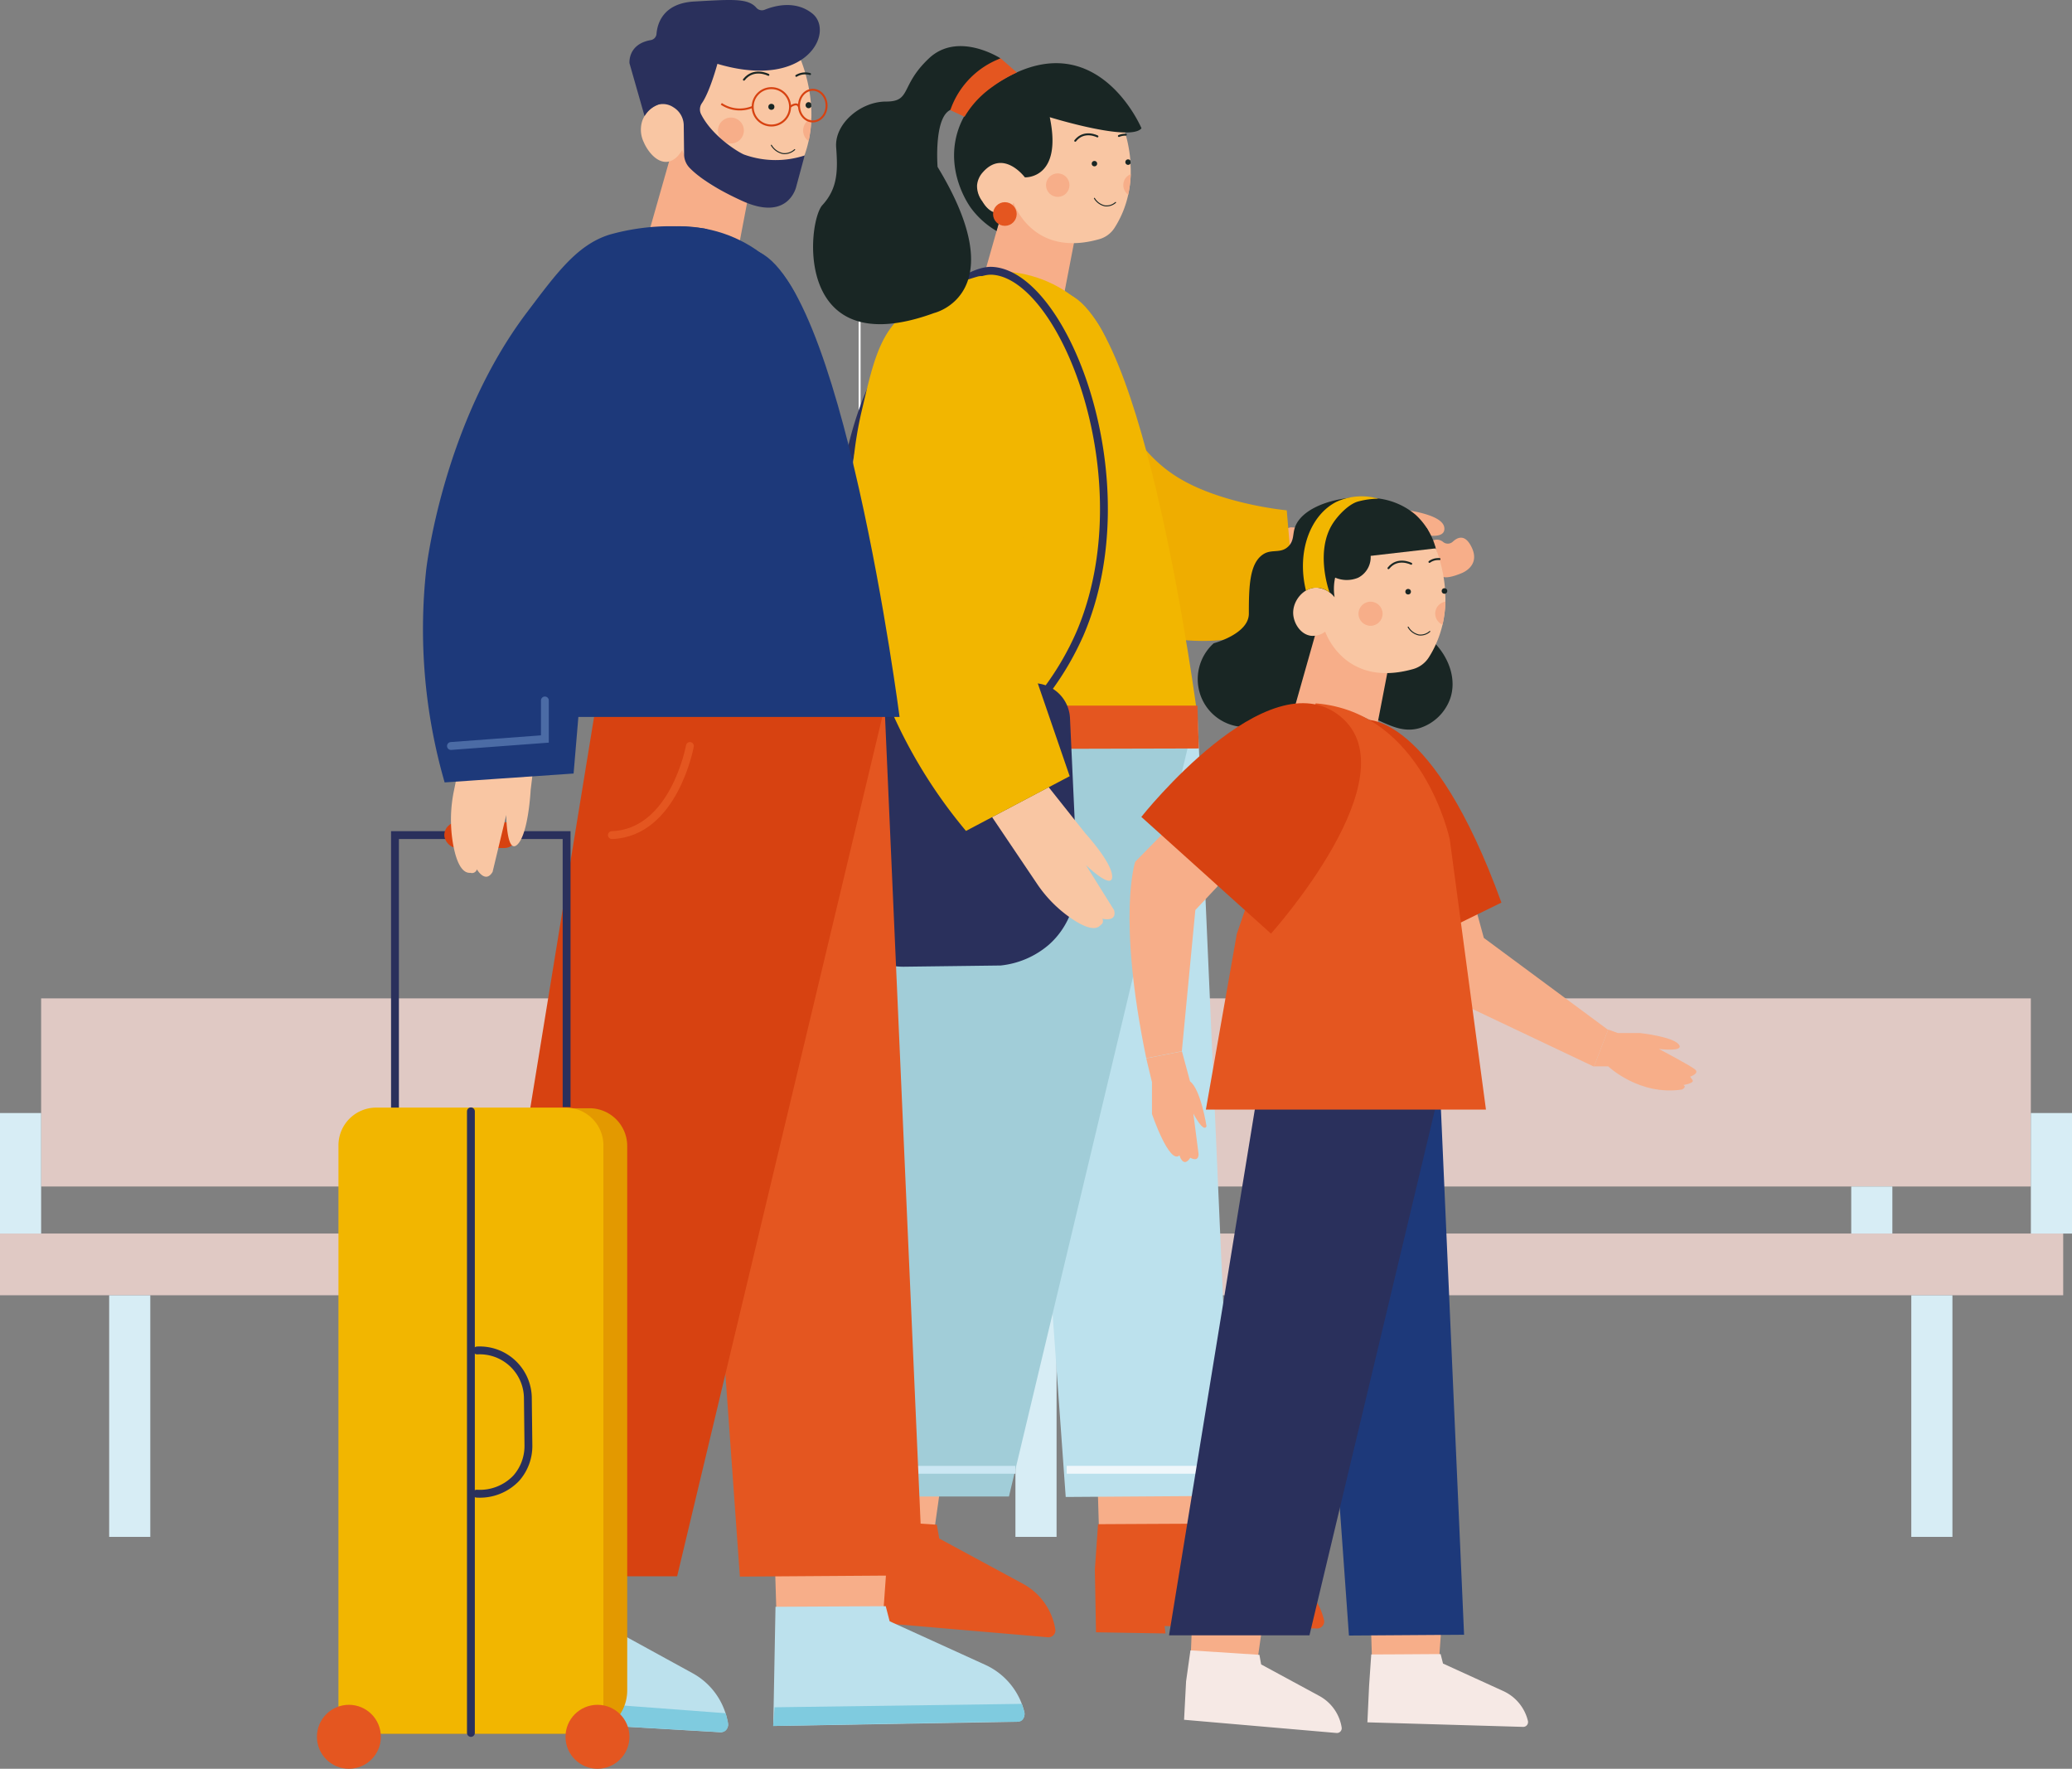 <svg id="senior" xmlns="http://www.w3.org/2000/svg" viewBox="0 0 527.47 450.19"><rect x="0" y="0" width="527.47" height="450.19" fill="#808080" stroke="none"/><defs><style>.cls-1{fill:#e0c9c4;}.cls-2{fill:#d7edf5;}.cls-13,.cls-15,.cls-16,.cls-17,.cls-18,.cls-22,.cls-23,.cls-25,.cls-27,.cls-3{fill:none;}.cls-3{stroke:#fff;}.cls-13,.cls-15,.cls-17,.cls-22,.cls-23,.cls-25,.cls-27,.cls-3{stroke-miterlimit:10;}.cls-18,.cls-22,.cls-3{stroke-width:0.5px;}.cls-4{fill:#f7ae89;}.cls-5{fill:#e45620;}.cls-6{fill:#bce1ed;}.cls-7{fill:#a1cdd8;}.cls-8{fill:#efad00;}.cls-9{fill:#f2b600;}.cls-10{fill:#191919;}.cls-11{fill:#2a305c;}.cls-12{fill:#f9c6a3;}.cls-13,.cls-27{stroke:#2a305c;}.cls-13,.cls-16,.cls-17,.cls-23,.cls-25,.cls-27{stroke-width:2px;}.cls-14{fill:#192624;}.cls-15,.cls-18{stroke:#192624;}.cls-15,.cls-18,.cls-23,.cls-25,.cls-27{stroke-linecap:round;}.cls-15{stroke-width:0.25px;}.cls-16{stroke:#cbe7f3;}.cls-16,.cls-18{stroke-linejoin:round;}.cls-17{stroke:#eff7fb;}.cls-19{fill:#f6e9e5;}.cls-20{fill:#1d397a;}.cls-21{fill:#d74211;}.cls-22{stroke:#d74211;}.cls-23{stroke:#e45620;}.cls-24{fill:#7fcbdf;}.cls-25{stroke:#4b6ba5;}.cls-26{fill:#e39900;}</style></defs><g id="BANC"><rect class="cls-1" x="10.47" y="254.11" width="506.52" height="47.88"/><rect class="cls-1" y="313.96" width="525.23" height="15.71"/><rect class="cls-2" y="283.29" width="10.47" height="30.68"/><rect class="cls-2" x="27.79" y="329.68" width="10.47" height="61.49"/><rect class="cls-2" x="258.5" y="329.68" width="10.47" height="61.49"/><rect class="cls-2" x="486.56" y="329.68" width="10.47" height="61.49"/><rect class="cls-2" x="517" y="283.29" width="10.47" height="30.68"/><rect class="cls-2" x="471.27" y="301.99" width="10.47" height="11.97"/><rect class="cls-2" x="258.5" y="301.99" width="10.47" height="11.97"/></g><line class="cls-3" x1="255.45" y1="163.62" x2="228.12" y2="173.89"/><path class="cls-3" d="M227.28,167.31V79.7c0-7.13,5.45-12.9,12.17-12.9h0" transform="translate(-8.45 -2.28)"/><polygon class="cls-4" points="279.35 375.51 279.73 388.1 304.54 388.01 305.38 376.28 279.35 375.51"/><path class="cls-5" d="M343.74,416.76l-38.81-.61.21,1.88-17.68-.3-.29-16c.28-3.84.54-7.68.81-11.51q12.74-.07,25.45-.13l.88,3.47,22.12,10a16.17,16.17,0,0,1,9.06,11A1.77,1.77,0,0,1,343.74,416.76Z" transform="translate(-8.45 -2.28)"/><polygon class="cls-4" points="213.84 374.09 213.35 386.63 238.02 388.27 239.67 376.66 213.84 374.09"/><path class="cls-5" d="M275.21,419l-38.55-3.31.07,1.89-17.56-1.53.84-15.95q.8-5.69,1.6-11.38l25.32,1.63.63,3.52,21.29,11.51A16.13,16.13,0,0,1,277.11,417,1.77,1.77,0,0,1,275.21,419Z" transform="translate(-8.45 -2.28)"/><path class="cls-6" d="M313.3,184.62Q317.66,283.78,322,383l-42.25.29q-7.11-99.3-14.23-198.62" transform="translate(-8.45 -2.28)"/><path class="cls-4" d="M337.33,136.51l15.65.81a1.84,1.84,0,0,0,1.2-.37l6.56-5a1.86,1.86,0,0,1,1.24-.37c2.87.22,13.71,1.28,14.15,5,.42,3.5-6.46,1.68-8.86.94a1.79,1.79,0,0,0-1.57.24c-.35.24-.8.55-1.28.91a1.84,1.84,0,0,0,.48,3.2l.07,0a1.88,1.88,0,0,0,2.08-.27c.81-.75,2-1.46,3.19-.79a1.86,1.86,0,0,0,2.12-.32,2.46,2.46,0,0,1,3.46-.27,1.88,1.88,0,0,0,2.46-.06c1.19-1.12,3.06-2,4.69,1.18,2.66,5.1-2.6,6.89-2.6,6.89s-2.84,1.22-4.25.95a1.71,1.71,0,0,0-1.29.23c-1.12.81-3.3,2.22-4.42,1.87a2.18,2.18,0,0,0-.91-.12c-2.32.31-11.12,1.35-13.29-.14a1.67,1.67,0,0,0-1.07-.34L338.37,152a1.82,1.82,0,0,1-2-1.67l-1-11.82A1.82,1.82,0,0,1,337.33,136.51Z" transform="translate(-8.45 -2.28)"/><path class="cls-7" d="M246.15,184.62h66.56Q289,283.89,265.3,383.17l-51.55,0Z" transform="translate(-8.45 -2.28)"/><g id="COU"><path class="cls-4" d="M264.15,54.05l-5.32,18.71s8.75-2.4,20.59,3.95l2.75-14.25S270.33,47.35,264.15,54.05Z" transform="translate(-8.45 -2.28)"/></g><path class="cls-8" d="M292.87,105.3c4.76,10.34,10.67,15.51,15.15,18.32,11.11,7,28,8.55,28,8.55h0l2.32,27.46a51.61,51.61,0,0,1-43.87,1.69Q293.66,133.32,292.87,105.3Z" transform="translate(-8.45 -2.28)"/><path class="cls-9" d="M236,138.79l-8.19,45.83H313.3S299.87,80.66,279,76.71Z" transform="translate(-8.45 -2.28)"/><path class="cls-10" d="M268.25,92.26c-1.29,4.9-5.91,15.28-13.27,29.52Q261.63,107,268.25,92.26Z" transform="translate(-8.45 -2.28)"/><ellipse class="cls-9" cx="253.93" cy="96.07" rx="29.64" ry="27.01"/><path class="cls-5" d="M313.64,192.78l-35.16.09v-11h34.8Z" transform="translate(-8.45 -2.28)"/><path class="cls-11" d="M271.47,176.17H230.3a9.34,9.34,0,0,0-9.34,9.34v45.32a17.5,17.5,0,0,0,17.49,17.5l24.72-.31a22.35,22.35,0,0,0,12.28-5.28c9.47-8.37,7.12-21.87,7-22.71l-1.61-34.95A9.33,9.33,0,0,0,271.47,176.17Z" transform="translate(-8.45 -2.28)"/><path class="cls-12" d="M261,210.24l11.4,16.91a32.81,32.81,0,0,0,8.21,8.49c3.05,2.17,6.5,3.9,8,2.1a1.17,1.17,0,0,0,.46-1.63s3.8,1,3-2.17l-7.16-11.47s6.69,6.48,6.67,2.91-6.84-11-6.84-11l-9.33-11.75Z" transform="translate(-8.45 -2.28)"/><path class="cls-13" d="M261.37,71.23c18.27,1.62,38.44,53.69,22.08,92.15a73,73,0,0,1-19.11,26c-2.81,1.1-17.66,6.66-28.64-.9-5.82-4-8.55-10.31-10.54-18.8-6.7-28.66-3.25-74.88,26-94.49C257.24,71.1,260.1,71.11,261.37,71.23Z" transform="translate(-8.45 -2.28)"/><path class="cls-9" d="M260.52,74a2.73,2.73,0,0,0-3.15-1.34,54.75,54.75,0,0,0-7.16,2.58A51.59,51.59,0,0,0,238,82.72c-5.93,5.18-7.61,13.22-10.17,24.08-7.44,31.57,2.79,63.85,2.79,63.85a127.39,127.39,0,0,0,23.74,43.12l26.4-13.93-11-32A47.77,47.77,0,0,1,269,138.8c2.7-9.12,6.94-19.66,13.08-24.76Z" transform="translate(-8.45 -2.28)"/><path class="cls-14" d="M263.15,17.13s-10.77-7-18.21,0-4.38,11-10.94,11-13.13,5.73-12.69,11.62.43,10.46-3.5,14.73-7.44,40.6,28.44,27.47c0,0,20.57-4.81.88-37.19,0,0-1.1-13.92,4-14.73a31.49,31.49,0,0,1,12-12.89Z" transform="translate(-8.45 -2.28)"/><path class="cls-12" d="M296.3,46.61a28.23,28.23,0,0,1-.64,5.22,25.74,25.74,0,0,1-3.5,8.47,6.77,6.77,0,0,1-3.79,2.83c-17.17,4.92-21.9-9.26-21.9-9.26a5,5,0,0,1-3.26,2.68c-2.66.41-4.81-2.64-5.58-4.46a6.62,6.62,0,0,1-.31-5.06,6.31,6.31,0,0,1,4.32-3.85,6.67,6.67,0,0,1,6.92,2.65l2.44-10a6.85,6.85,0,0,1,7.8-5.16l15.12,2.52a36.65,36.65,0,0,1,2.3,10c0,.22,0,.44,0,.66A26,26,0,0,1,296.3,46.61Z" transform="translate(-8.45 -2.28)"/><path class="cls-15" d="M292.44,53.81a3.46,3.46,0,0,1-2.71.86,4.11,4.11,0,0,1-2.67-1.91" transform="translate(-8.45 -2.28)"/><path class="cls-14" d="M275.69,32.11s20.52,6.36,23.35,2.82c0,0-11-26.17-34.66-12.73-2.9,1.65-9.73,5.47-12.21,13.81-3,10.16,2.94,18.51,3.49,19.26a21.88,21.88,0,0,0,6.49,5.81c.43-1.53.87-3,1.3-4.58a4,4,0,0,1-1.34,0c-1.92-.34-3-2-3.61-3a6.37,6.37,0,0,1-1.32-4.07,5.66,5.66,0,0,1,1.44-3.27c5.3-6.06,10.73,1.26,10.73,1.26S279,47.94,275.69,32.11Z" transform="translate(-8.45 -2.28)"/><path class="cls-5" d="M250.34,30.29,254,32a24,24,0,0,1,3.56-4.64,26.38,26.38,0,0,1,3.55-3,35.68,35.68,0,0,1,6.2-3.63l-4.12-3.6a21.59,21.59,0,0,0-12.81,13.16Z" transform="translate(-8.45 -2.28)"/><circle class="cls-4" cx="269.27" cy="47.12" r="2.99"/><path class="cls-4" d="M296.3,46.61a28.23,28.23,0,0,1-.64,5.22,3,3,0,0,1,.64-5.22Z" transform="translate(-8.45 -2.28)"/><circle class="cls-14" cx="278.61" cy="41.65" r="0.69"/><path class="cls-14" d="M296.27,43.83a.71.71,0,0,1-.64.41.7.7,0,0,1,0-1.4.72.72,0,0,1,.59.33Z" transform="translate(-8.45 -2.28)"/><circle class="cls-5" cx="255.81" cy="54.47" r="3.01"/><line class="cls-16" x1="206.41" y1="374.09" x2="258.47" y2="374.09"/><line class="cls-17" x1="271.55" y1="374.09" x2="313.59" y2="374.09"/><path class="cls-18" d="M287.82,37s-3.38-1.76-5.65,1.11" transform="translate(-8.45 -2.28)"/><path class="cls-18" d="M295.05,36.56a4.36,4.36,0,0,0-1.76.33" transform="translate(-8.45 -2.28)"/><polygon class="cls-4" points="348.96 412.5 349.23 421.23 366.43 421.17 367.01 413.03 348.96 412.5"/><path class="cls-19" d="M396.21,441.81l-39.66-1.16.43-9.28c.18-2.66.37-5.32.55-8,5.89,0,11.77-.07,17.66-.09l.61,2.41,15.34,7a11.23,11.23,0,0,1,6.28,7.63A1.23,1.23,0,0,1,396.21,441.81Z" transform="translate(-8.45 -2.28)"/><polygon class="cls-4" points="303.52 411.51 303.18 420.21 320.29 421.35 321.44 413.29 303.52 411.51"/><path class="cls-19" d="M348.68,443.36,309.88,440l.51-9.77,1.11-7.9q8.79.57,17.56,1.14l.44,2.44,14.77,8a11.14,11.14,0,0,1,5.72,8A1.22,1.22,0,0,1,348.68,443.36Z" transform="translate(-8.45 -2.28)"/><path class="cls-20" d="M375.1,280.8l6.06,137.56-29.31.2Q346.92,349.68,342,280.8" transform="translate(-8.45 -2.28)"/><path class="cls-11" d="M328.52,280.8h46.16L341.8,418.5H306.05Z" transform="translate(-8.45 -2.28)"/><path class="cls-14" d="M325.22,187.32a12.15,12.15,0,0,1-11.11-7.95A12.3,12.3,0,0,1,317.43,166s8.94-2.35,8.94-7.53c0-7,.16-13,3.8-15.2,2.14-1.3,4.4,0,6.34-2,1.38-1.43,1-3,1.56-4.66,1.83-5.68,12.33-8.64,20.49-7.54a18.19,18.19,0,0,1,10.24,4.21,17.69,17.69,0,0,1,5.61,11,31.6,31.6,0,0,1-.69,21.7c3.92,4.16,5.47,9.54,3.92,14.07a12.16,12.16,0,0,1-7.65,7.5c-7.69,2.38-12.67-5.76-25.3-5.88a30.94,30.94,0,0,0-6.87.73Z" transform="translate(-8.45 -2.28)"/><path class="cls-4" d="M384,233l2.19,8,31.63,23.4-3.6,9.36-31.37-14.88q-2.82-11.76-5.65-23.51Z" transform="translate(-8.45 -2.28)"/><path class="cls-4" d="M306.5,212.38l-9.06,9.24s-4.68,13.7,2.81,50l9.06-1.78,3.44-35.93,5.77-6.15Z" transform="translate(-8.45 -2.28)"/><g id="COU-2" data-name="COU"><path class="cls-4" d="M343.43,163.26,338,182.44s9-2.46,21.12,4.05l2.82-14.61S349.77,156.4,343.43,163.26Z" transform="translate(-8.45 -2.28)"/></g><path class="cls-12" d="M376.4,155.42v.2a29.53,29.53,0,0,1-.66,5.36c0,.1-.05.2-.07.3a27,27,0,0,1-1.7,5,25.09,25.09,0,0,1-1.82,3.37,7,7,0,0,1-3.88,2.9c-17.61,5-22.46-9.5-22.46-9.5a5.19,5.19,0,0,1-3.63,1.05c-2.64-.34-4.4-3.15-4.52-5.6-.16-3.25,2.55-6.6,5.81-6.66a6.4,6.4,0,0,1,4.73,2.46,13.22,13.22,0,0,1,10.25-15.06l15.5,2.58A37.46,37.46,0,0,1,376.3,152s0,.07,0,.1c0,.23,0,.46.05.68l0,.59C376.42,154.07,376.42,154.76,376.4,155.42Z" transform="translate(-8.45 -2.28)"/><path class="cls-15" d="M372.44,163a3.53,3.53,0,0,1-2.78.89,4.15,4.15,0,0,1-2.73-2" transform="translate(-8.45 -2.28)"/><circle class="cls-4" cx="348.9" cy="156.21" r="3.07"/><path class="cls-4" d="M376.4,155.42v.2a29.53,29.53,0,0,1-.66,5.36c0,.1-.05.2-.07.3l-.42-.23a3.07,3.07,0,0,1,.72-5.53A2.07,2.07,0,0,1,376.4,155.42Z" transform="translate(-8.45 -2.28)"/><circle class="cls-14" cx="358.47" cy="150.6" r="0.71"/><circle class="cls-14" cx="367.72" cy="150.42" r="0.71"/><path class="cls-18" d="M367.7,145.77s-3.46-1.8-5.79,1.13" transform="translate(-8.45 -2.28)"/><path class="cls-18" d="M372.35,145.29a3.75,3.75,0,0,1,2.18-.71,2.34,2.34,0,0,1,.38,0" transform="translate(-8.45 -2.28)"/><path class="cls-14" d="M349.26,139.16l1.19,5.39,23.5-2.7-2.27-5.18Z" transform="translate(-8.45 -2.28)"/><path class="cls-21" d="M356,185.49s17-2.2,34.67,46.52l-12.37,6.06Z" transform="translate(-8.45 -2.28)"/><path class="cls-9" d="M340.91,152.62c-2.45-10,1.16-19.33,7.83-22.65a15.44,15.44,0,0,1,10.63-.76,20.48,20.48,0,0,0-5.22.72c-2.33.66-5,3.42-6.37,5.53-4.5,6.92-1.21,16.65-.86,17.63a5.34,5.34,0,0,0-3.45-1.22A5.1,5.1,0,0,0,340.91,152.62Z" transform="translate(-8.45 -2.28)"/><path class="cls-14" d="M348.08,149.18a7.52,7.52,0,0,0,6.1.15A5.87,5.87,0,0,0,357,142l-5.59-2.25Z" transform="translate(-8.45 -2.28)"/><path class="cls-5" d="M323.3,240l-7.87,44.69h71.3l-9.21-68.76s-6.84-32.44-34.13-34.63Z" transform="translate(-8.45 -2.28)"/><path class="cls-21" d="M299,210.2s32.16-40.69,50.66-25.58S332,239.91,332,239.91Z" transform="translate(-8.45 -2.28)"/><path class="cls-4" d="M300.25,271.65l1.46,6.06v8.11s4.41,12.95,7,10.53c0,0,.94,3.38,2.76.6,0,0,2.1,1.29,2.1-.95l-1.33-10.3s2.59,5.05,3.36,3.23c0,0-1.47-9.39-4.2-11.42l-2.06-7.64Z" transform="translate(-8.45 -2.28)"/><path class="cls-4" d="M414.25,273.69h3.6s7.9,7.54,18.77,5.9c0,0,1.36-.65.36-1.15,0,0,2.94-.45,2.33-1.28l-.61-.84s2.45-.83,1.28-1.83-9.23-5.23-9.23-5.23,6.67.84,5.06-1.16-9.89-2.89-9.89-2.89H420.3l-2.45-.88" transform="translate(-8.45 -2.28)"/><line class="cls-3" x1="170.84" y1="161.66" x2="140.71" y2="172.99"/><polygon class="cls-4" points="197.19 395.27 197.61 409.15 224.96 409.06 225.88 396.12 197.19 395.27"/><path class="cls-6" d="M267.3,440.51l-62,1.07.57-30.34,28.06-.15,1,3.84L259.24,426a17.85,17.85,0,0,1,10,12.12A2,2,0,0,1,267.3,440.51Z" transform="translate(-8.45 -2.28)"/><polygon class="cls-4" points="124.96 393.7 124.42 407.53 151.62 409.34 153.44 396.53 124.96 393.7"/><path class="cls-6" d="M191.69,443.17l-61.76-3.62q1.42-15,2.86-30.11l27.9,2,.68,3.88,23.4,12.83a17.75,17.75,0,0,1,9,12.8A1.94,1.94,0,0,1,191.69,443.17Z" transform="translate(-8.45 -2.28)"/><path class="cls-5" d="M233.75,184.58q4.81,109.34,9.64,218.66l-46.59.32q-7.85-109.49-15.68-219" transform="translate(-8.45 -2.28)"/><path class="cls-21" d="M159.71,184.58h73.38l-52.26,218.9-56.83,0Q141.85,294,159.71,184.58Z" transform="translate(-8.45 -2.28)"/><path class="cls-13" d="M109,284.35V214.83h43.69v69.22" transform="translate(-8.45 -2.28)"/><rect class="cls-21" x="113.11" y="209.27" width="18.54" height="6.57" rx="3.28"/><g id="COU-3" data-name="COU"><path class="cls-4" d="M179.56,40.63l-5.87,20.63s9.65-2.65,22.71,4.35l3-15.7S186.37,33.25,179.56,40.63Z" transform="translate(-8.45 -2.28)"/></g><path class="cls-20" d="M152.23,134.23l-9,50.52h94.22s-14.81-114.62-37.79-119Z" transform="translate(-8.45 -2.28)"/><path class="cls-10" d="M187.76,82.93c-1.42,5.4-6.52,16.84-14.63,32.54Z" transform="translate(-8.45 -2.28)"/><path class="cls-12" d="M215,32.43a31.06,31.06,0,0,1-.71,5.76,28.44,28.44,0,0,1-3.86,9.34,7.46,7.46,0,0,1-4.17,3.12c-18.93,5.42-24.15-10.21-24.15-10.21-.31.57-1.51,2.62-3.59,3-2.94.46-5.31-2.91-6.16-4.91A7.32,7.32,0,0,1,172,32.9a7,7,0,0,1,4.77-4.25,7.37,7.37,0,0,1,7.63,2.93l2.68-11.06a7.56,7.56,0,0,1,8.6-5.69l16.67,2.78a40.2,40.2,0,0,1,2.54,11c0,.25,0,.49.05.73A28.66,28.66,0,0,1,215,32.43Z" transform="translate(-8.45 -2.28)"/><path class="cls-12" d="M128.5,181.52l-4.49,22a36.25,36.25,0,0,0-.32,13c.65,4.08,2,8.13,4.52,7.91a1.29,1.29,0,0,0,1.64-.89s2.14,3.76,4,.66l3.48-14.5s.07,10.27,2.87,7.5,3.34-13.86,3.34-13.86l2-16.42Z" transform="translate(-8.45 -2.28)"/><ellipse class="cls-20" cx="172.83" cy="87.36" rx="32.68" ry="29.78"/><path class="cls-20" d="M190.27,63.21a3,3,0,0,0-2.57-2.76,59.66,59.66,0,0,0-8.38-.59A57.11,57.11,0,0,0,163.62,62c-8.29,2.58-13.58,9.94-21,19.75-21.59,28.51-25.68,65.61-25.68,65.61a140.57,140.57,0,0,0,4.7,54.06l32.83-2.26L157.61,162a52.68,52.68,0,0,1,12.3-29.63c6.78-8,15.77-16.72,24.23-19.13Z" transform="translate(-8.45 -2.28)"/><path class="cls-15" d="M210.75,40.36a3.78,3.78,0,0,1-3,1,4.49,4.49,0,0,1-2.94-2.11" transform="translate(-8.45 -2.28)"/><circle class="cls-4" cx="186.07" cy="33.22" r="3.3"/><path class="cls-4" d="M215,32.43a31.06,31.06,0,0,1-.71,5.76,3.3,3.3,0,0,1,.71-5.76Z" transform="translate(-8.45 -2.28)"/><circle class="cls-14" cx="196.37" cy="27.19" r="0.77"/><path class="cls-14" d="M215,29.37a.78.78,0,0,1-.7.45.77.77,0,0,1,0-1.54.79.79,0,0,1,.65.36Z" transform="translate(-8.45 -2.28)"/><circle class="cls-22" cx="196.37" cy="27.19" r="4.76"/><ellipse class="cls-22" cx="206.91" cy="26.88" rx="3.51" ry="4.03"/><path class="cls-23" d="M184.08,192.15s-4,22.11-19.86,22.68" transform="translate(-8.45 -2.28)"/><path class="cls-24" d="M129.93,439.55c.19-2,.37-4,.56-5.93l62.69,4.71c.21.73.36,1.34.46,1.78a3.63,3.63,0,0,1,.17,1.28,2.15,2.15,0,0,1-.67,1.39,1.69,1.69,0,0,1-1.18.38Z" transform="translate(-8.45 -2.28)"/><path class="cls-22" d="M209.58,29.47s1.76-1.4,2.27,0" transform="translate(-8.45 -2.28)"/><path class="cls-22" d="M200.07,29.47a8.43,8.43,0,0,1-8-.76" transform="translate(-8.45 -2.28)"/><path class="cls-24" d="M205.26,441.58l.38-4.76,62.94-.87.66,2.15s.35,2.55-1.94,2.41S205.26,441.58,205.26,441.58Z" transform="translate(-8.45 -2.28)"/><polyline class="cls-25" points="114.8 189.87 138.71 188.09 138.71 178.28"/><path class="cls-18" d="M204.06,21.33s-3.73-1.93-6.23,1.23" transform="translate(-8.45 -2.28)"/><path class="cls-18" d="M214.66,21.13a4.44,4.44,0,0,0-3.49.45" transform="translate(-8.45 -2.28)"/><path class="cls-26" d="M101.86,282.07h48.2a9.61,9.61,0,0,1,9.61,9.61V430.26a11,11,0,0,1-11,11H92.25a0,0,0,0,1,0,0V291.69a9.61,9.61,0,0,1,9.61-9.61Z"/><path class="cls-9" d="M95.77,281.91H144a9.61,9.61,0,0,1,9.61,9.61V441.24a0,0,0,0,1,0,0H86.16a0,0,0,0,1,0,0V291.52A9.61,9.61,0,0,1,95.77,281.91Z"/><circle class="cls-5" cx="88.82" cy="442.05" r="8.14"/><circle class="cls-5" cx="152.1" cy="442.05" r="8.14"/><path class="cls-27" d="M129.81,382.45a12.78,12.78,0,0,0,10.05-3.92,12.37,12.37,0,0,0,3.11-8.29l-.14-12.11A12.25,12.25,0,0,0,129.92,346h0" transform="translate(-8.45 -2.28)"/><path class="cls-27" d="M128.33,285.14V443.35" transform="translate(-8.45 -2.28)"/><path class="cls-11" d="M172.54,31.83,168.7,18.39s-.51-4.86,5.4-5.9a1.76,1.76,0,0,0,1.48-1.59c.21-2.59,1.64-7.81,9.65-8.24,9.43-.51,13.62-.91,15.77,1.6a1.88,1.88,0,0,0,2.12.5c2.46-1,7.76-2.49,12.09.93,5.85,4.62-1.31,19.63-24.13,12.84,0,0-1.94,7.21-4,10.09A2.77,2.77,0,0,0,187,31.5c2.91,5.62,9.61,9.64,10.9,10.13a23.74,23.74,0,0,0,15.39.22q-1.06,3.93-2.12,7.86s-1.9,9.23-14,3.6C189.49,49.8,185.73,46.79,184,45a5,5,0,0,1-1.4-3.41l-.09-7.39a5.42,5.42,0,0,0-2.61-4.6,4.79,4.79,0,0,0-3.77-.72A6.63,6.63,0,0,0,174,30.08,6.94,6.94,0,0,0,172.54,31.83Z" transform="translate(-8.45 -2.28)"/></svg>